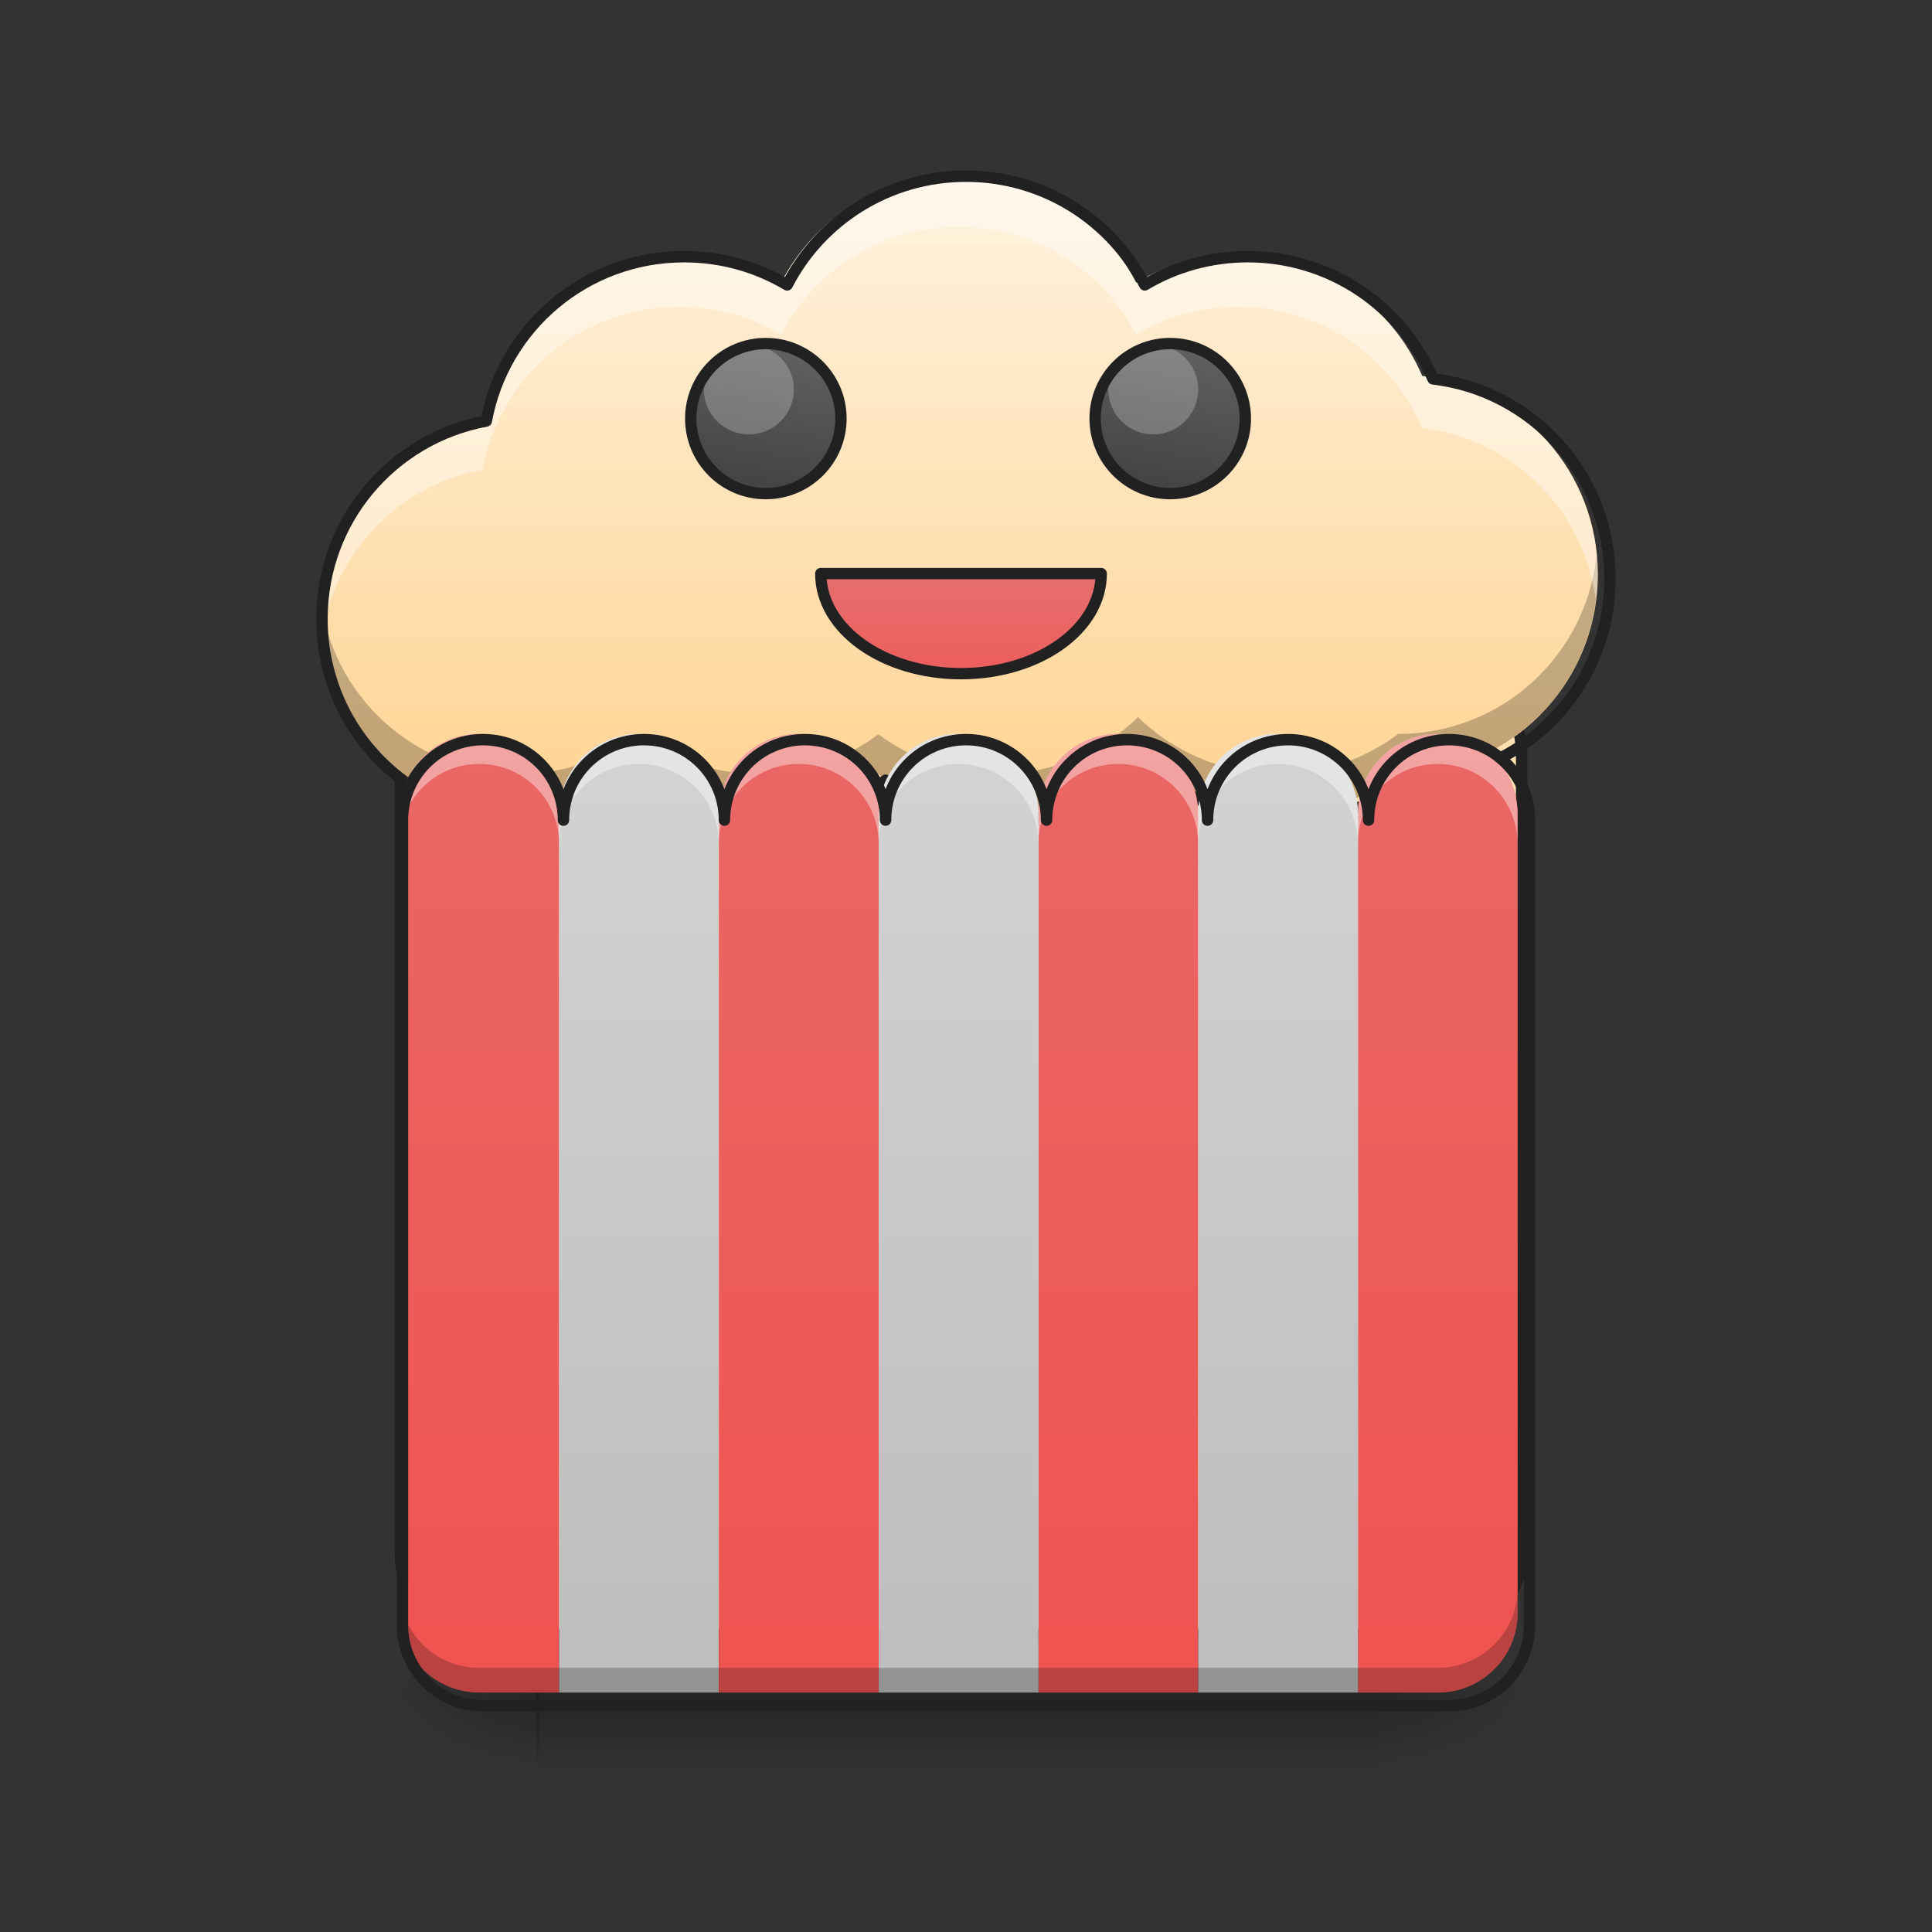 <svg height="48pt" viewBox="0 0 48 48" width="48pt" xmlns="http://www.w3.org/2000/svg" xmlns:xlink="http://www.w3.org/1999/xlink"><rect x="0" y="0" width="48" height="48" fill="#333333" stroke="none"/><linearGradient id="a" gradientTransform="matrix(.06 0 0 .094 8.375 20.158)" gradientUnits="userSpaceOnUse" x1="254" x2="254" y1="233.5" y2="254.667"><stop offset="0" stop-opacity=".275"/><stop offset="1" stop-opacity="0"/></linearGradient><linearGradient id="b"><stop offset="0" stop-opacity=".314"/><stop offset=".222" stop-opacity=".275"/><stop offset="1" stop-opacity="0"/></linearGradient><radialGradient id="c" cx="450.909" cy="189.579" gradientTransform="matrix(0 -.117 -.211 -0 73.731 95.393)" gradientUnits="userSpaceOnUse" r="21.167" xlink:href="#b"/><radialGradient id="d" cx="450.909" cy="189.579" gradientTransform="matrix(-0 .117 .211 0 -26.101 -11.291)" gradientUnits="userSpaceOnUse" r="21.167" xlink:href="#b"/><radialGradient id="e" cx="450.909" cy="189.579" gradientTransform="matrix(-0 -.117 .211 -0 -26.101 95.393)" gradientUnits="userSpaceOnUse" r="21.167" xlink:href="#b"/><radialGradient id="f" cx="450.909" cy="189.579" gradientTransform="matrix(0 .117 -.211 0 73.731 -11.291)" gradientUnits="userSpaceOnUse" r="21.167" xlink:href="#b"/><linearGradient id="g" gradientUnits="userSpaceOnUse" x1="23.815" x2="23.815" y1="42.051" y2="4.344"><stop offset="0" stop-color="#ffa726"/><stop offset="1" stop-color="#fff3e0"/></linearGradient><linearGradient id="h"><stop offset="0" stop-color="#ef5350"/><stop offset="1" stop-color="#e57373"/></linearGradient><linearGradient id="i" gradientUnits="userSpaceOnUse" x1="11.907" x2="11.907" xlink:href="#h" y1="42.051" y2="4.344"/><linearGradient id="j" gradientUnits="userSpaceOnUse" x1="35.722" x2="35.722" xlink:href="#h" y1="42.051" y2="4.344"/><linearGradient id="k"><stop offset="0" stop-color="#bdbdbd"/><stop offset="1" stop-color="#e0e0e0"/></linearGradient><linearGradient id="l" gradientUnits="userSpaceOnUse" x1="15.877" x2="15.877" xlink:href="#k" y1="42.051" y2="4.344"/><linearGradient id="m" gradientUnits="userSpaceOnUse" x1="19.846" x2="19.846" xlink:href="#h" y1="42.051" y2="4.344"/><linearGradient id="n" gradientUnits="userSpaceOnUse" x1="27.784" x2="27.784" xlink:href="#h" y1="42.051" y2="4.344"/><linearGradient id="o" gradientUnits="userSpaceOnUse" x1="23.815" x2="23.815" xlink:href="#k" y1="42.051" y2="4.344"/><linearGradient id="p" gradientUnits="userSpaceOnUse" x1="31.753" x2="31.753" xlink:href="#k" y1="42.051" y2="4.344"/><linearGradient id="q"><stop offset="0" stop-color="#424242"/><stop offset="1" stop-color="#616161"/></linearGradient><linearGradient id="r" gradientTransform="matrix(-.108 0 0 .117 50.893 1.971)" gradientUnits="userSpaceOnUse" x1="296.333" x2="291.042" xlink:href="#q" y1="87.979" y2="56.229"/><linearGradient id="s" gradientTransform="matrix(-.108 0 0 .117 60.94 1.971)" gradientUnits="userSpaceOnUse" x1="296.333" x2="291.042" xlink:href="#q" y1="87.979" y2="56.229"/><linearGradient id="t" gradientUnits="userSpaceOnUse" x1="254" x2="254" xlink:href="#h" y1="-20.5" y2="-68.125"/><path d="m13.324 42.051h20.91v1.984h-20.91zm0 0" fill="url(#a)"/><path d="m34.234 42.051h3.969v-1.984h-3.969zm0 0" fill="url(#c)"/><path d="m13.395 42.051h-3.969v1.984h3.969zm0 0" fill="url(#d)"/><path d="m13.395 42.051h-3.969v-1.984h3.969zm0 0" fill="url(#e)"/><path d="m34.234 42.051h3.969v1.984h-3.969zm0 0" fill="url(#f)"/><path d="m126.988-36.475c-10.249 0-18.748 7.208-20.706 16.873-.083.333-.167.708-.208 1.042-.167 1.083-.25 2.125-.25 3.25v211.646c0 11.749 9.457 21.165 21.165 21.165h254.017c11.707 0 21.165-9.416 21.165-21.165v-211.646c0-1.125-.083-2.166-.25-3.25-.042-.333-.125-.708-.167-1.042-.375-1.708-.917-3.375-1.667-4.916-.292-.625-.625-1.208-.958-1.791-3.375-5.541-9.166-9.374-15.957-10.082-.708-.042-1.458-.083-2.166-.083-.208 0-.375 0-.542 0-.375 0-.75.042-1.083.042-.375.042-.75.083-1.083.125-6.541.833-12.124 4.625-15.415 9.999-.333.583-.667 1.167-.958 1.791-.75 1.542-1.292 3.208-1.667 4.916-.083.333-.125.708-.167 1.042-.167.875-.208 1.791-.25 2.708v.5c0-11.707-9.457-21.123-21.165-21.123-11.749 0-21.165 9.416-21.165 21.165 0-11.749-9.457-21.165-21.165-21.165-11.749 0-21.165 9.416-21.165 21.165 0-11.749-9.457-21.165-21.165-21.165-11.749 0-21.165 9.416-21.165 21.165 0-11.749-9.457-21.165-21.206-21.165-11.707 0-21.165 9.416-21.165 21.165 0-11.749-9.416-21.165-21.165-21.165-11.707 0-21.165 9.416-21.165 21.165 0-11.749-9.416-21.165-21.165-21.165zm0 0" fill="#ffe0b2" stroke="#212121" stroke-linecap="round" stroke-linejoin="round" stroke-width="3" transform="matrix(.094 0 0 .094 0 20.158)"/><path d="m23.816 4.344c-1.926 0-3.586 1.086-4.41 2.68-.742-.441-1.609-.695-2.539-.695-2.438 0-4.453 1.742-4.879 4.051-2.309.426-4.051 2.441-4.051 4.879 0 2.75 2.215 4.961 4.961 4.961 1.121 0 2.148-.363 2.977-.984.828.621 1.859.984 2.977.984 1.121 0 2.152-.363 2.98-.984.828.621 1.855.984 2.977.984 1.352 0 2.578-.535 3.473-1.41.027.027.055.055.082.078 0 .004.004.004.004.004.027.027.055.051.082.078h.004c.027.027.059.051.086.074v.004c.031.023.059.047.09.07 0 .004.004.004.004.004.031.023.059.047.09.07v.004c.031.023.062.047.094.066.031.023.062.047.094.07h.004c.031.023.062.043.094.066h.004c.031.02.062.043.094.062.004 0 .008.004.012.004.027.02.059.039.086.055.004.004.012.008.016.008.027.02.059.035.09.055.004 0 .008.004.008.004.031.02.066.035.098.051 0 .004.004.004.004.004.035.02.066.035.098.051.004.004.008.004.012.008.031.016.062.031.098.047.004 0 .008.004.012.004.031.016.062.031.094.043.004.004.012.004.016.008.031.012.062.027.094.039.008.004.012.008.02.008.031.012.059.027.09.039.008 0 .016.004.023.008.027.012.059.023.09.031.008.004.016.008.023.008.031.012.059.023.09.031.008.004.02.008.027.012.031.008.059.02.086.027.008 0 .016.004.023.004.031.012.062.02.094.027.012.004.02.008.031.012.027.008.055.016.086.02.012.004.023.008.035.012.027.004.055.012.082.02.012 0 .027.004.043.008.023.004.051.012.078.016.012.004.023.004.035.008.027.004.055.012.086.016.012.004.023.004.035.008.027.004.059.008.086.012.008.004.02.004.027.004.031.004.062.012.094.016.016 0 .027 0 .043.004.027.004.055.004.082.008.016 0 .031.004.047.004.027.004.051.004.078.008.016 0 .031 0 .047.004.027 0 .051.004.078.004h.047c.023.004.051.004.078.004h.129.117.039c.027 0 .051-.004.074-.004.02 0 .035 0 .051-.004.023 0 .047 0 .07-.004.016 0 .031 0 .047-.004.023 0 .051-.004.078-.004.012-.004.027-.004.039-.004.035-.004.074-.008.109-.012.012-.004.023-.004.035-.008.027-.004.055-.004.078-.008.016-.004.031-.008.047-.008.023-.004.047-.008.066-.012.016-.004.031-.008.051-.008.02-.004.043-.008.066-.016.016 0 .031-.004.043-.008.039-.008.074-.016.109-.023.008 0 .012-.004.02-.004.031-.008.059-.016.086-.023.02-.004.035-.008.051-.012.02-.004.039-.008.059-.016.016-.004.035-.008.051-.016.02-.004.039-.008.059-.016.016-.004.031-.012.051-.016.02-.008.043-.012.062-.02.012-.004.027-.008.043-.016.031-.008.062-.02.094-.031.02-.008.039-.016.055-.02.016-.008.035-.016.051-.02.02-.008.035-.016.055-.023.016-.004.031-.012.047-.02s.035-.012.055-.02c.016-.008.031-.016.051-.023.016-.008.031-.016.051-.023.016-.008.031-.016.047-.023.035-.016.066-.031.102-.047.012-.008.023-.012.035-.02.02-.008.039-.02.062-.031.012-.004.023-.012.035-.016.02-.012.039-.023.059-.035.012-.004.023-.012.035-.02.02-.008.039-.02.055-.031.016-.008.027-.016.039-.023.035-.02.074-.043.109-.062.008-.008.02-.016.027-.02.02-.012.035-.023.055-.035.012-.008.023-.016.035-.023.02-.012.035-.023.051-.035.016-.008.027-.02.039-.027.02-.012.035-.023.051-.035.012-.008.023-.016.035-.023.016-.016.035-.027.055-.043 2.746-.004 4.953-2.215 4.953-4.961 0-2.547-1.898-4.633-4.363-4.926-.754-1.773-2.512-3.012-4.566-3.012-.93 0-1.797.254-2.539.695-.824-1.594-2.484-2.68-4.406-2.68zm0 0" fill="url(#g)"/><path d="m39.668 13.77c-.25 2.512-2.352 4.461-4.93 4.465-.02.016-.039.027-.055.043-.012.008-.023.016-.035.023-.016.012-.031.023-.051.035-.012.008-.023.02-.039.027-.016.012-.031.023-.051.035-.012.008-.023.016-.035.023-.02.012-.035.023-.055.035-.008.004-.02.012-.027.02-.035.02-.074.043-.109.062-.012.008-.023.016-.039.023-.016.012-.035.023-.055.031-.012.008-.023.016-.035.02-.02.012-.039.023-.059.035-.012.004-.023.012-.035.016-.023.012-.043.023-.062.031-.012.008-.023.012-.035.02-.035.016-.066.031-.102.047-.016.008-.031.016-.047.023-.02.008-.035.016-.051.023-.02.008-.035.016-.051.023-.02.008-.039.012-.055.02-.016.008-.031.016-.047.02-.02.008-.035.016-.055.023-.016.004-.035.012-.051.02-.016.004-.035.012-.055.02-.031.012-.062.023-.094.031-.016.008-.031.012-.043.016-.02.008-.043.012-.062.02-.02.004-.035.012-.051.016-.02.008-.039.012-.059.016-.016.008-.035.012-.051.016-.02.008-.039.012-.059.016-.016.004-.031.008-.051.012-.027.008-.055.016-.086.023-.008 0-.012.004-.02.004-.035.008-.07.016-.109.023-.012.004-.027.008-.043.008-.023.008-.047.012-.066.016-.02 0-.035.004-.051.008-.02.004-.043.008-.066.012-.016 0-.031.004-.047.008-.023.004-.051.004-.078.008-.012.004-.023.004-.035.008-.035.004-.074.008-.109.012-.012 0-.027 0-.039.004-.027 0-.055.004-.078.004-.016.004-.031.004-.047.004-.023.004-.047.004-.07.004-.016.004-.031.004-.051.004-.023 0-.047.004-.074.004-.012 0-.027 0-.039 0-.039 0-.078 0-.117 0-.043 0-.086 0-.129 0-.027 0-.055 0-.078-.004-.016 0-.031 0-.047 0-.027 0-.051-.004-.078-.004-.016-.004-.031-.004-.047-.004-.027-.004-.051-.004-.078-.008-.016 0-.031-.004-.047-.004-.027-.004-.055-.004-.082-.008-.016-.004-.027-.004-.043-.004-.031-.004-.062-.012-.094-.016-.008 0-.02 0-.027-.004-.027-.004-.059-.008-.086-.012-.012-.004-.023-.004-.035-.008-.031-.004-.059-.012-.086-.016-.012-.004-.023-.004-.035-.008-.027-.004-.055-.012-.078-.016-.016-.004-.031-.008-.043-.008-.027-.008-.055-.016-.082-.02-.012-.004-.023-.008-.035-.012-.031-.004-.059-.012-.086-.02-.012-.004-.02-.008-.031-.012-.031-.008-.062-.016-.094-.027-.008 0-.016-.004-.023-.004-.027-.008-.055-.02-.086-.027-.008-.004-.02-.008-.027-.012-.031-.008-.059-.02-.09-.031-.008 0-.016-.004-.023-.008-.031-.008-.062-.02-.09-.031-.008-.004-.016-.008-.023-.008-.031-.012-.059-.027-.09-.039-.008 0-.012-.004-.02-.008-.031-.012-.062-.027-.094-.039-.004-.004-.012-.004-.016-.008-.031-.012-.062-.027-.094-.043-.004 0-.008-.004-.012-.004-.035-.016-.066-.031-.098-.047-.004-.004-.008-.004-.012-.008-.031-.016-.062-.031-.098-.051 0 0-.004 0-.004-.004-.031-.016-.066-.031-.098-.051 0 0-.004-.004-.008-.004-.031-.02-.062-.035-.09-.055-.004 0-.012-.004-.016-.008-.027-.016-.059-.035-.086-.055-.004 0-.008-.004-.012-.004-.031-.02-.062-.043-.094-.062h-.004c-.031-.023-.062-.043-.094-.066h-.004c-.031-.023-.062-.047-.094-.07-.031-.02-.062-.043-.094-.066 0-.004 0-.004 0-.004-.031-.023-.059-.047-.09-.07 0 0-.004 0-.004-.004-.031-.023-.059-.047-.09-.07 0 0 0 0 0-.004-.027-.023-.059-.047-.086-.074h-.004c-.027-.027-.055-.051-.082-.078 0 0-.004 0-.004-.004-.027-.023-.055-.051-.082-.078-.895.875-2.121 1.41-3.473 1.41-1.121 0-2.148-.363-2.977-.984-.828.621-1.859.984-2.98.984-1.117 0-2.148-.363-2.977-.984-.828.621-1.855.984-2.977.984-2.578 0-4.688-1.949-4.938-4.461-.016.16-.023.328-.023.492 0 2.75 2.215 4.961 4.961 4.961 1.121 0 2.148-.363 2.977-.984.828.621 1.859.984 2.977.984 1.121 0 2.152-.363 2.98-.984.828.621 1.855.984 2.977.984 1.352 0 2.578-.535 3.473-1.41.027.027.055.055.082.078 0 .004.004.004.004.004.027.027.055.051.082.078h.004c.027.027.059.051.086.074v.004c.031.023.059.047.09.07 0 .004.004.004.004.004.031.023.059.047.09.07v.004c.031.023.062.047.094.066.031.023.062.047.094.07h.004c.031.023.062.043.094.066h.004c.031.02.062.043.094.062.004 0 .008.004.012.004.027.02.059.039.086.055.004.004.012.008.016.008.027.02.059.035.09.055.004 0 .008.004.008.004.031.02.066.035.098.051 0 .004.004.004.004.004.035.02.066.035.098.051.004.004.008.004.012.008.031.016.062.031.098.047.004 0 .008.004.012.004.031.016.062.031.094.043.004.004.012.004.016.008.031.012.062.027.094.039.008.004.012.008.02.008.031.012.059.027.09.039.008 0 .016.004.023.008.027.012.059.023.09.031.008.004.016.008.023.008.031.012.059.023.09.031.008.004.02.008.027.012.031.008.059.02.086.027.008 0 .016.004.023.004.031.012.062.02.094.027.012.004.02.008.031.012.027.008.055.016.086.02.012.004.023.008.035.012.027.004.055.012.082.02.012 0 .027.004.043.008.023.004.051.012.078.016.012.004.023.004.035.008.027.004.055.012.086.016.012.004.023.004.035.008.027.004.059.008.086.012.008.004.02.004.027.004.031.004.062.012.094.016.016 0 .027 0 .043.004.027.004.055.004.082.008.016 0 .031.004.047.004.027.004.051.004.078.008.016 0 .031 0 .047.004.027 0 .051.004.078.004h.047c.023.004.051.004.078.004h.129.117.039c.027 0 .051-.004.074-.004.02 0 .035 0 .051-.004.023 0 .047 0 .07-.004.016 0 .031 0 .047-.004.023 0 .051-.004.078-.004.012-.004.027-.004.039-.004.035-.004.074-.008.109-.012.012-.004.023-.004.035-.008.027-.004.055-.004.078-.008.016-.004.031-.008.047-.008.023-.004.047-.008.066-.012.016-.004.031-.008.051-.008.02-.004.043-.008.066-.016.016 0 .031-.004.043-.008.039-.008.074-.016.109-.023.008 0 .012-.004.02-.004.031-.008.059-.016.086-.023.02-.004.035-.008.051-.012.02-.004.039-.008.059-.016.016-.004.035-.008.051-.016.02-.004.039-.008.059-.016.016-.004.031-.012.051-.016.02-.008.043-.012.062-.02.012-.004.027-.008.043-.016.031-.008.062-.02.094-.031.02-.008.039-.016.055-.02.016-.008.035-.016.051-.02.02-.008.035-.016.055-.023.016-.004.031-.012.047-.02s.035-.012.055-.02c.016-.008.031-.016.051-.023.016-.008.031-.016.051-.023.016-.008.031-.016.047-.023.035-.016.066-.031.102-.047.012-.008.023-.012.035-.02.02-.008.039-.02.062-.031.012-.004.023-.012.035-.016.02-.012.039-.023.059-.035.012-.004.023-.012.035-.02.02-.008.039-.02.055-.031.016-.008.027-.016.039-.023.035-.02.074-.043.109-.062.008-.008.02-.016.027-.02.02-.012.035-.023.055-.035.012-.008.023-.016.035-.023.02-.012.035-.023.051-.035.016-.008.027-.02.039-.027.02-.012.035-.023.051-.035.012-.008.023-.016.035-.023.016-.016.035-.027.055-.043 2.746-.004 4.953-2.215 4.953-4.961 0-.164-.008-.332-.023-.496zm0 0" fill-opacity=".235"/><path d="m23.816 4.344c-1.926 0-3.586 1.086-4.41 2.68-.742-.441-1.609-.695-2.539-.695-2.438 0-4.453 1.742-4.879 4.051-2.309.426-4.051 2.441-4.051 4.879 0 .219.016.438.043.648.273-2.141 1.906-3.848 4.008-4.234.426-2.312 2.441-4.051 4.879-4.051.93 0 1.797.25 2.539.691.824-1.594 2.484-2.676 4.41-2.676 1.922 0 3.582 1.082 4.406 2.676.742-.441 1.609-.691 2.539-.691 2.055 0 3.812 1.238 4.566 3.012 2.254.27 4.031 2.035 4.32 4.281.027-.211.043-.43.043-.648 0-2.547-1.898-4.633-4.363-4.926-.754-1.773-2.512-3.012-4.566-3.012-.93 0-1.797.254-2.539.695-.824-1.594-2.484-2.68-4.406-2.68zm0 0" fill="#fff" fill-opacity=".392"/><path d="m960.066 175.101c-77.63 0-144.553 43.775-177.778 108.021-29.918-17.794-64.876-28.029-102.352-28.029-98.258 0-179.51 70.23-196.674 163.292-93.062 17.164-163.292 98.416-163.292 196.674 0 110.856 89.283 199.981 199.981 199.981 45.193 0 86.606-14.644 119.989-39.681 33.383 25.037 74.953 39.681 119.989 39.681 45.193 0 86.763-14.644 120.146-39.681 33.383 25.037 74.796 39.681 119.989 39.681 54.483 0 103.927-21.573 139.987-56.845 1.102 1.102 2.205 2.205 3.307 3.149 0 .157.157.157.157.157 1.102 1.102 2.205 2.047 3.307 3.149h.157c1.102 1.102 2.362 2.047 3.464 2.992v.157c1.26.945 2.362 1.89 3.622 2.834 0 .157.157.157.157.157 1.26.945 2.362 1.89 3.622 2.834v.157c1.26.945 2.519 1.89 3.779 2.677 1.26.945 2.519 1.89 3.779 2.834h.157c1.26.945 2.519 1.732 3.779 2.677h.157c1.26.787 2.519 1.732 3.779 2.519.157 0 .315.157.472.157 1.102.787 2.362 1.575 3.464 2.205.157.157.472.315.63.315 1.102.787 2.362 1.417 3.622 2.205.157 0 .315.157.315.157 1.26.787 2.677 1.417 3.937 2.047 0 .157.157.157.157.157 1.417.787 2.677 1.417 3.937 2.047.157.157.315.157.472.315 1.26.63 2.519 1.26 3.937 1.89.157 0 .315.157.472.157 1.26.63 2.519 1.26 3.779 1.732.157.157.472.157.63.315 1.26.472 2.519 1.102 3.779 1.575.315.157.472.315.787.315 1.26.472 2.362 1.102 3.622 1.575.315 0 .63.157.945.315 1.102.472 2.362.945 3.622 1.26.315.157.63.315.945.315 1.26.472 2.362.945 3.622 1.26.315.157.787.315 1.102.472 1.26.315 2.362.787 3.464 1.102.315 0 .63.157.945.157 1.26.472 2.519.787 3.779 1.102.472.157.787.315 1.26.472 1.102.315 2.205.63 3.464.787.472.157.945.315 1.417.472 1.102.157 2.205.472 3.307.787.472 0 1.102.157 1.732.315.945.157 2.047.472 3.149.63.472.157.945.157 1.417.315 1.102.157 2.205.472 3.464.63.472.157.945.157 1.417.315 1.102.157 2.362.315 3.464.472.315.157.787.157 1.102.157 1.26.157 2.519.472 3.779.63.63 0 1.102 0 1.732.157 1.102.157 2.205.157 3.307.315.63 0 1.26.157 1.89.157 1.102.157 2.047.157 3.149.315.63 0 1.26 0 1.89.157 1.102 0 2.047.157 3.149.157h1.89c.945.157 2.047.157 3.149.157h5.196 4.724 1.575c1.102 0 2.047-.157 2.992-.157.787 0 1.417 0 2.047-.157.945 0 1.89 0 2.834-.157.63 0 1.26 0 1.89-.157.945 0 2.047-.157 3.149-.157.472-.157 1.102-.157 1.575-.157 1.417-.157 2.992-.315 4.409-.472.472-.157.945-.157 1.417-.315 1.102-.157 2.205-.157 3.149-.315.63-.157 1.26-.315 1.89-.315.945-.157 1.89-.315 2.677-.472.63-.157 1.26-.315 2.047-.315.787-.157 1.732-.315 2.677-.63.63 0 1.26-.157 1.732-.315 1.575-.315 2.992-.63 4.409-.945.315 0 .472-.157.787-.157 1.26-.315 2.362-.63 3.464-.945.787-.157 1.417-.315 2.047-.472.787-.157 1.575-.315 2.362-.63.63-.157 1.417-.315 2.047-.63.787-.157 1.575-.315 2.362-.63.63-.157 1.26-.472 2.047-.63.787-.315 1.732-.472 2.519-.787.472-.157 1.102-.315 1.732-.63 1.26-.315 2.519-.787 3.779-1.26.787-.315 1.575-.63 2.205-.787.63-.315 1.417-.63 2.047-.787.787-.315 1.417-.63 2.205-.945.63-.157 1.26-.472 1.89-.787.63-.315 1.417-.472 2.205-.787.63-.315 1.26-.63 2.047-.945.63-.315 1.26-.63 2.047-.945.63-.315 1.26-.63 1.89-.945 1.417-.63 2.677-1.26 4.094-1.89.472-.315.945-.472 1.417-.787.787-.315 1.575-.787 2.519-1.26.472-.157.945-.472 1.417-.63.787-.472 1.575-.945 2.362-1.417.472-.157.945-.472 1.417-.787.787-.315 1.575-.787 2.205-1.26.63-.315 1.102-.63 1.575-.945 1.417-.787 2.992-1.732 4.409-2.519.315-.315.787-.63 1.102-.787.787-.472 1.417-.945 2.205-1.417.472-.315.945-.63 1.417-.945.787-.472 1.417-.945 2.047-1.417.63-.315 1.102-.787 1.575-1.102.787-.472 1.417-.945 2.047-1.417.472-.315.945-.63 1.417-.945.63-.63 1.417-1.102 2.205-1.732 110.698-.157 199.666-89.283 199.666-199.981 0-102.667-76.528-186.754-175.889-198.564-30.391-71.489-101.25-121.406-184.077-121.406-37.477 0-72.434 10.235-102.352 28.029-33.225-64.246-100.148-108.021-177.621-108.021zm0 0" fill="none" stroke="#212121" stroke-linecap="round" stroke-linejoin="round" stroke-width="11.339" transform="scale(.025)"/><path d="m11.906 18.234c-.961 0-1.758.68-1.941 1.586-.008.031-.016.062-.02.098-.016.098-.023.199-.023.301v19.848c0 1.098.887 1.984 1.984 1.984h1.984v-21.832c0-1.098-.883-1.984-1.984-1.984zm0 0" fill="url(#i)"/><path d="m35.723 18.234c-.02 0-.035 0-.051.004-.035 0-.07 0-.102.004-.035.004-.07.004-.102.012-.613.074-1.137.43-1.445.938-.031.055-.062.109-.09.168-.07.145-.121.297-.156.461-.008.031-.012.062-.016.098-.016.082-.02.164-.023.25v.051 21.832h1.984c1.098 0 1.984-.887 1.984-1.984v-19.848c0-.102-.008-.203-.023-.301-.004-.035-.012-.066-.016-.098-.035-.164-.086-.316-.156-.461-.027-.059-.059-.113-.09-.168-.316-.52-.859-.883-1.496-.945-.066-.008-.137-.012-.203-.012zm0 0" fill="url(#j)"/><path d="m15.875 18.234c-1.098 0-1.984.887-1.984 1.984v21.832h3.969v-21.832c0-1.098-.883-1.984-1.984-1.984zm0 0" fill="url(#l)"/><path d="m19.844 18.234c-1.098 0-1.984.887-1.984 1.984v21.832h3.973v-21.832c0-1.098-.887-1.984-1.988-1.984zm0 0" fill="url(#m)"/><path d="m27.785 18.234c-1.102 0-1.984.887-1.984 1.984v21.832h3.969v-21.832c0-1.098-.887-1.984-1.984-1.984zm0 0" fill="url(#n)"/><path d="m23.816 18.234c-1.102 0-1.984.887-1.984 1.984v21.832h3.969v-21.832c0-1.098-.887-1.984-1.984-1.984zm0 0" fill="url(#o)"/><path d="m31.754 18.234c-1.102 0-1.984.887-1.984 1.984v21.832h3.969v-21.832c0-1.098-.887-1.984-1.984-1.984zm0 0" fill="url(#p)"/><path d="m11.906 18.234c-1.098 0-1.984.887-1.984 1.984v.746c0-1.098.887-1.984 1.984-1.984 1.102 0 1.984.887 1.984 1.984 0-1.098.887-1.984 1.984-1.984 1.102 0 1.984.887 1.984 1.984 0-1.098.887-1.984 1.984-1.984 1.102 0 1.988.887 1.988 1.984 0-1.098.883-1.984 1.984-1.984 1.098 0 1.984.887 1.984 1.984 0-1.098.883-1.984 1.984-1.984 1.098 0 1.984.887 1.984 1.984 0-1.098.883-1.984 1.984-1.984 1.098 0 1.984.887 1.984 1.984 0-1.098.883-1.984 1.984-1.984 1.098 0 1.984.887 1.984 1.984v-.746c0-1.098-.887-1.984-1.984-1.984-1.102 0-1.984.887-1.984 1.984 0-1.098-.887-1.984-1.984-1.984-1.102 0-1.984.887-1.984 1.984 0-1.098-.887-1.984-1.984-1.984-1.102 0-1.984.887-1.984 1.984 0-1.098-.887-1.984-1.984-1.984-1.102 0-1.984.887-1.984 1.984 0-1.098-.887-1.984-1.988-1.984-1.098 0-1.984.887-1.984 1.984 0-1.098-.883-1.984-1.984-1.984-1.098 0-1.984.887-1.984 1.984 0-1.098-.883-1.984-1.984-1.984zm0 0" fill="#fff" fill-opacity=".392"/><path d="m9.922 39.453v.613c0 1.098.887 1.984 1.984 1.984h23.816c1.098 0 1.984-.887 1.984-1.984v-.613c0 1.102-.887 1.984-1.984 1.984h-23.816c-1.098 0-1.984-.883-1.984-1.984zm0 0" fill="#0d0d0d" fill-opacity=".235"/><path d="m479.954 735.048c-44.248 0-79.992 35.745-79.992 79.992v800.081c0 44.248 35.745 79.992 79.992 79.992h960.066c44.248 0 79.992-35.745 79.992-79.992v-800.081c0-44.248-35.745-79.992-79.992-79.992-44.405 0-79.992 35.745-79.992 79.992 0-44.248-35.745-79.992-79.992-79.992-44.405 0-79.992 35.745-79.992 79.992 0-44.248-35.745-79.992-79.992-79.992-44.405 0-79.992 35.745-79.992 79.992 0-44.248-35.745-79.992-79.992-79.992-44.405 0-79.992 35.745-79.992 79.992 0-44.248-35.745-79.992-80.15-79.992-44.248 0-79.992 35.745-79.992 79.992 0-44.248-35.587-79.992-79.992-79.992-44.248 0-79.992 35.745-79.992 79.992 0-44.248-35.587-79.992-79.992-79.992zm0 0" fill="none" stroke="#212121" stroke-linecap="round" stroke-linejoin="round" stroke-width="11.339" transform="scale(.025)"/><path d="m18.977 8.562c-1.027 0-1.859.832-1.859 1.859s.832 1.859 1.859 1.859c1.027 0 1.863-.832 1.863-1.859s-.836-1.859-1.863-1.859zm0 0" fill="url(#r)"/><path d="m18.605 8.562c-.617 0-1.117.5-1.117 1.113 0 .617.5 1.117 1.117 1.117.617 0 1.117-.5 1.117-1.117 0-.613-.5-1.113-1.117-1.113zm0 0" fill="#fff" fill-opacity=".235"/><path d="m-202.397-113.092c10.957 0 19.831 8.874 19.831 19.831s-8.874 19.831-19.831 19.831-19.873-8.874-19.873-19.831 8.916-19.831 19.873-19.831zm0 0" fill="none" stroke="#212121" stroke-linecap="round" stroke-linejoin="round" stroke-width="3" transform="matrix(-.094 0 0 .094 0 19.166)"/><path d="m29.023 8.562c-1.027 0-1.859.832-1.859 1.859s.832 1.859 1.859 1.859c1.027 0 1.863-.832 1.863-1.859s-.836-1.859-1.863-1.859zm0 0" fill="url(#s)"/><path d="m28.652 8.562c-.617 0-1.117.5-1.117 1.113 0 .617.5 1.117 1.117 1.117.617 0 1.117-.5 1.117-1.117 0-.613-.5-1.113-1.117-1.113zm0 0" fill="#fff" fill-opacity=".235"/><g stroke="#212121" stroke-linecap="round" stroke-linejoin="round" stroke-width="3"><path d="m-202.398-113.092c10.957 0 19.831 8.874 19.831 19.831s-8.874 19.831-19.831 19.831-19.873-8.874-19.873-19.831 8.916-19.831 19.873-19.831zm0 0" fill="none" transform="matrix(-.094 0 0 .094 10.047 19.166)"/><path d="m216.938-62.848c0 14.665 16.54 26.456 37.08 26.456 20.498 0 37.038-11.791 37.038-26.456zm0 0" fill="url(#t)" transform="matrix(.094 0 0 .094 0 20.158)"/></g></svg>